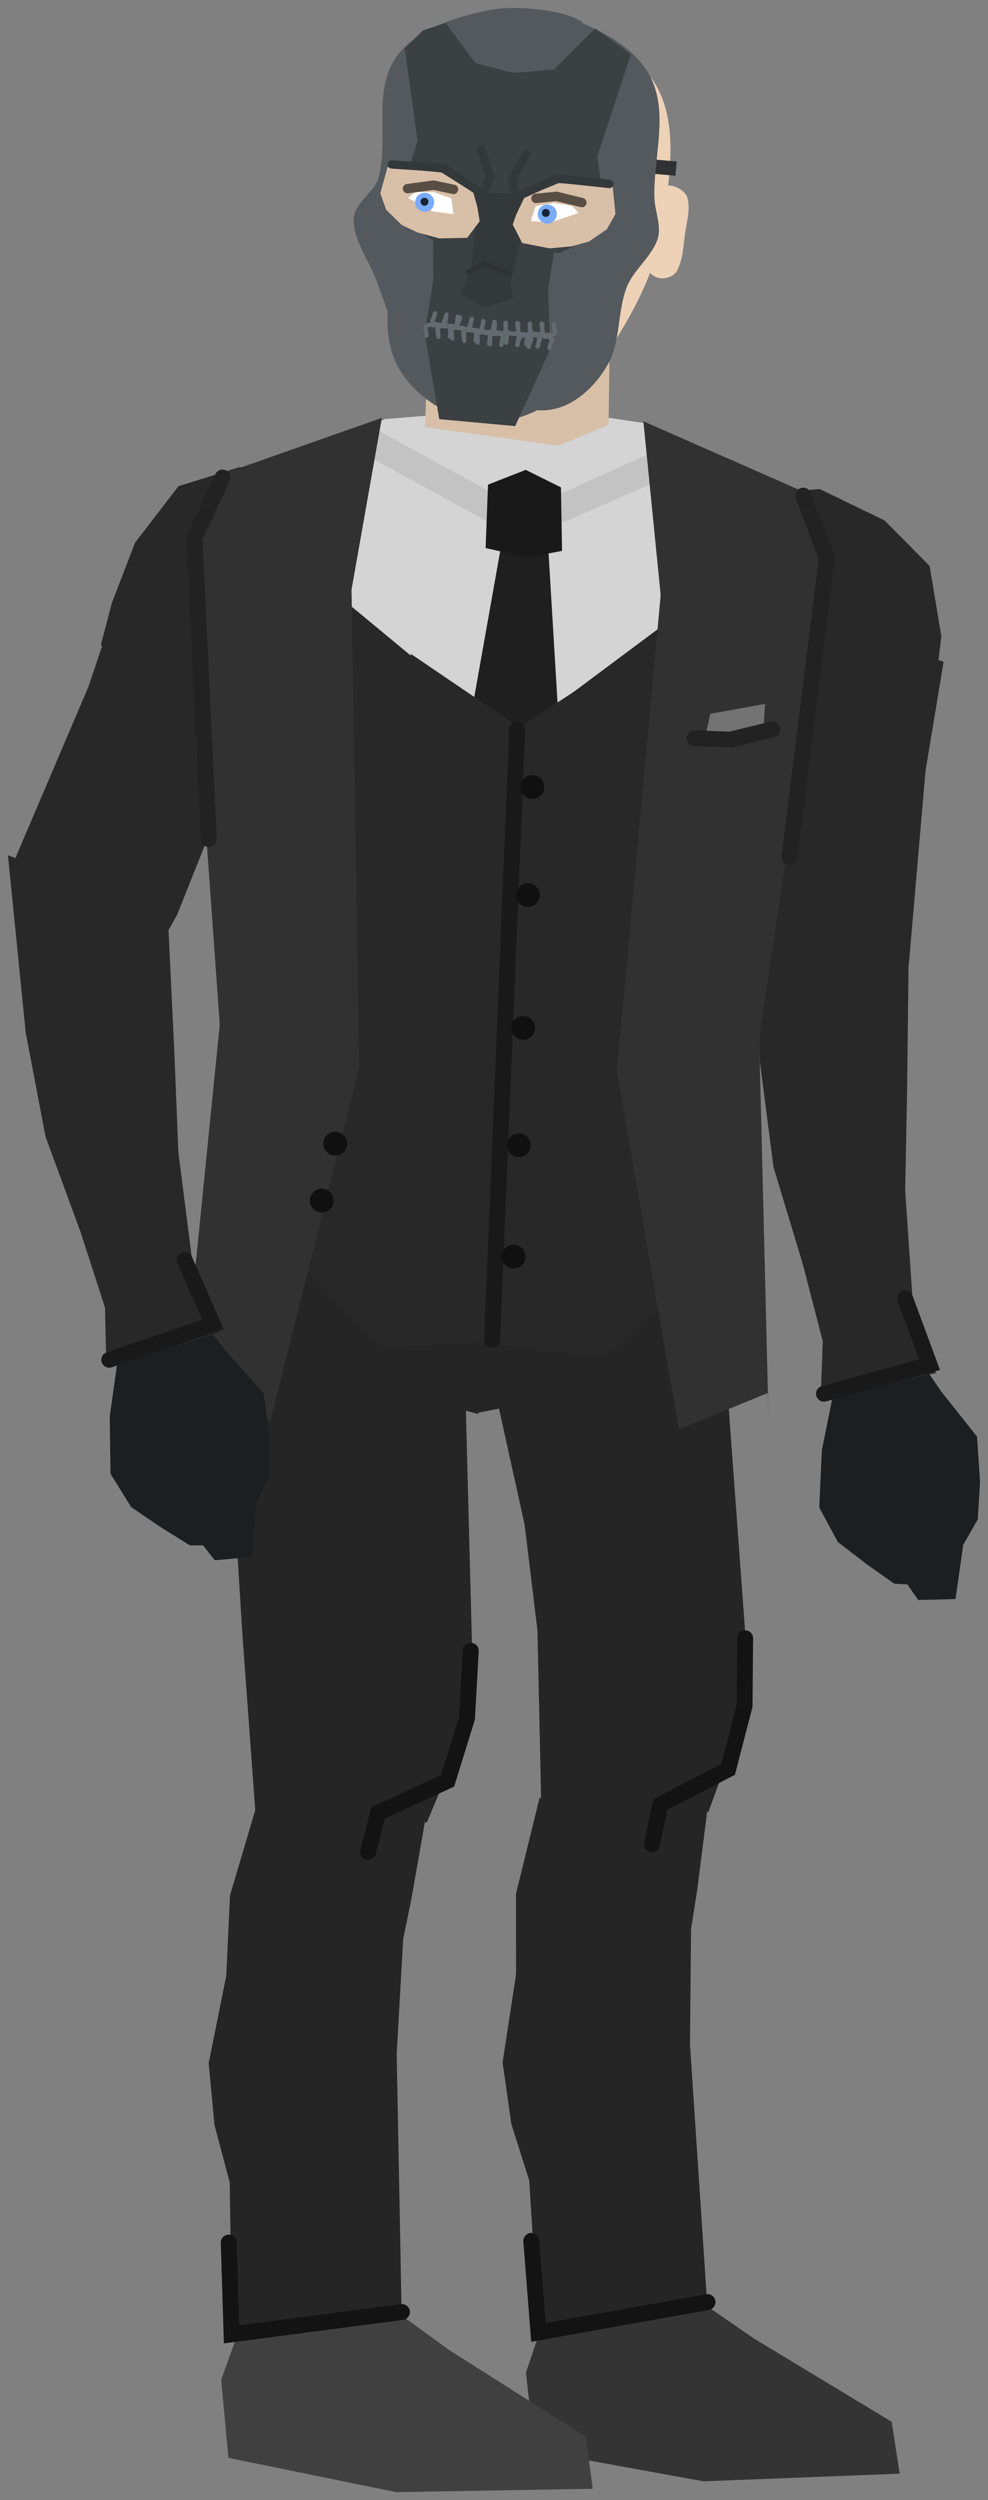 <svg xmlns="http://www.w3.org/2000/svg" xmlns:xlink="http://www.w3.org/1999/xlink" version="1.1" width="124.338" height="314.34" viewBox="0.283 1.291 124.338 314.34">
  <rect x="0.283" y="1.291" width="124.338" height="314.34" fill="#808080" stroke="none"/>
  <!-- Exported by Scratch - http://scratch.mit.edu/ -->
  <path id="ID0.7729651997797191" fill="#282828" stroke="none" stroke-linecap="round" d="M 15.848 74.477 L 39.172 79.087 L 32.226 98.224 L 26.01 107.687 L 22.567 116.317 L 18.23 124.051 L 2.564 117.188 L 1.835 110.074 L 11.401 87.663 L 15.848 74.477 Z " stroke-width="0.959"/>
  <path id="ID0.4757494777441025" fill="#282828" stroke="none" stroke-linecap="round" d="M 30.424 60.031 L 39.489 60.386 L 53.93 69.576 L 38.824 91.759 L 27.209 93.648 L 22.441 93.403 L 19.915 90.207 L 17.904 86.54 L 12.97 82.411 L 14.353 77.111 L 17.278 69.528 L 22.74 62.421 L 30.424 60.031 Z " stroke-width="0.483"/>
  <g id="ID0.5880346246995032">
    <path id="ID0.6829322893172503" fill="#1D1E1F" stroke="none" stroke-linecap="round" d="M 105.087 176.799 L 115.127 171.001 L 118.759 176.278 L 123.234 181.907 L 123.622 187.609 L 123.329 192.334 L 121.501 195.528 L 120.532 202.345 L 115.835 202.46 L 114.474 200.506 L 112.831 200.413 L 109.393 197.988 L 105.723 195.169 L 103.382 190.827 L 103.712 183.644 L 105.087 176.799 Z " stroke-width="0.816"/>
    <g id="ID0.9434720128774643">
      <path id="ID0.6507829907350242" fill="#282828" stroke="none" stroke-linecap="round" d="M 95.004 112.423 L 114.636 121.317 L 114.441 138.311 L 114.2 151.012 L 115.295 167.1 L 118.09 173.907 L 103.556 177.391 L 103.825 169.926 L 101.328 160.276 L 97.632 148.047 L 95.914 134.825 L 95.004 112.423 Z " stroke-width="0.816"/>
      <path id="ID0.9892375003546476" fill="none" stroke="#191919" stroke-width="2" stroke-linecap="round" d="M 103.981 176.525 L 117.263 172.866 L 114.192 164.555 "/>
    </g>
  </g>
  <path id="ID0.7729651997797191" fill="#282828" stroke="none" stroke-linecap="round" d="M 119.035 84.489 L 96.283 77.589 L 93.413 97.745 L 94.449 109.019 L 93.429 118.254 L 93.62 127.119 L 110.672 128.429 L 114.662 122.494 L 116.758 98.217 L 119.035 84.489 Z " stroke-width="0.959"/>
  <path id="ID0.4757494777441025" fill="#282828" stroke="none" stroke-linecap="round" d="M 111.616 66.732 L 103.449 62.782 L 86.383 64.102 L 89.282 90.782 L 98.644 97.911 L 102.967 99.937 L 106.7 98.305 L 110.198 96.014 L 116.495 94.691 L 117.766 89.364 L 118.751 81.296 L 117.273 72.454 L 111.616 66.732 Z " stroke-width="0.483"/>
  <g id="ID0.6660797297954559">
    <path id="ID0.5368814701214433" fill="#343434" stroke="none" stroke-linecap="round" d="M 66.468 299.62 L 69.429 290.815 L 73.998 281.608 L 83.923 287.553 L 95.122 295.287 L 112.493 305.781 L 113.514 312.306 L 88.807 313.269 L 67.595 309.417 L 66.468 299.62 Z " stroke-width="0.77"/>
    <g id="ID0.5077062323689461">
      <path id="ID0.05466862628236413" fill="#252525" stroke="none" stroke-linecap="round" d="M 68.179 227.369 L 89.9 224.178 L 88.036 238.846 L 87.249 243.852 L 87.116 258.336 L 89.326 291.608 L 68.059 294.192 L 66.885 275.433 L 64.636 268.346 L 63.533 260.608 L 65.229 249.515 L 65.219 239.399 L 68.179 227.369 Z " stroke-width="0.6"/>
      <path id="ID0.5319394422695041" fill="none" stroke="#131313" stroke-width="2" stroke-linecap="round" d="M 89.327 290.735 L 68.043 294.549 L 67.144 283.041 "/>
    </g>
    <g id="ID0.8820344842970371">
      <path id="ID0.3809091211296618" fill="#252525" stroke="none" stroke-linecap="round" d="M 57.608 153.619 L 89.492 134.381 L 90.543 158.619 L 94.107 207.128 L 93.53 217.876 L 89.431 229.123 L 81.357 226.869 L 68.393 228.046 L 67.922 206.279 L 66.3 192.961 L 57.608 153.619 Z " stroke-width="0.731"/>
      <path id="ID0.9495224836282432" fill="none" stroke="#131313" stroke-width="2" stroke-linecap="round" d="M 94.058 207.273 L 93.984 215.773 L 91.914 223.755 L 83.374 228.181 L 82.331 233.172 "/>
    </g>
  </g>
  <g id="ID0.18228224432095885">
    <path id="ID0.5368814701214433" fill="#404040" stroke="none" stroke-linecap="round" d="M 28.116 300.502 L 31.266 291.764 L 36.034 282.657 L 45.828 288.816 L 56.856 296.79 L 73.996 307.658 L 74.876 314.203 L 50.154 314.631 L 29.03 310.321 L 28.116 300.502 Z " stroke-width="0.77"/>
    <g id="ID0.5077062323689461">
      <path id="ID0.05466862628236413" fill="#252525" stroke="none" stroke-linecap="round" d="M 32.751 227.718 L 54.599 225.557 L 52.044 240.12 L 51.023 245.084 L 50.206 259.545 L 50.842 292.884 L 29.476 294.461 L 29.19 275.667 L 27.278 268.482 L 26.542 260.701 L 28.759 249.701 L 29.227 239.595 L 32.751 227.718 Z " stroke-width="0.6"/>
      <path id="ID0.5319394422695041" fill="none" stroke="#131313" stroke-width="2" stroke-linecap="round" d="M 50.864 291.984 L 29.424 294.789 L 29.069 283.251 "/>
    </g>
    <g id="ID0.8820344842970371">
      <path id="ID0.3809091211296618" fill="#252525" stroke="none" stroke-linecap="round" d="M 30.88 151.026 L 58.524 135.821 L 58.429 160.081 L 59.699 208.705 L 58.615 219.413 L 53.989 230.455 L 46.031 227.821 L 32.467 229.718 L 30.776 206.59 L 29.973 193.525 L 30.88 151.026 Z " stroke-width="0.731"/>
      <path id="ID0.9495224836282432" fill="none" stroke="#131313" stroke-width="2" stroke-linecap="round" d="M 59.53 208.839 L 59.055 217.325 L 56.61 225.201 L 47.872 229.218 L 46.593 234.154 "/>
    </g>
  </g>
  <g id="ID0.8990198895335197">
    <path id="ID0.17576928716152906" fill="#DBDBDB" stroke="none" d="M 67.095 57.035 L 66.845 57.025 L 66.845 57.025 L 67.095 57.035 L 67.095 57.035 Z " stroke-width="1"/>
    <path id="ID0.4270821204409003" fill="#252525" stroke="none" stroke-linecap="round" d="M 60.412 178.918 L 64.422 66.233 L 81.671 69.367 L 88.312 74.049 L 90.927 78.257 L 97.269 90.076 L 95.943 100.491 L 94.671 105.902 L 95.931 112.891 L 96.086 118.386 L 93.542 125.152 L 91.62 130.286 L 89.888 139.485 L 90.102 161.438 L 84.488 169.336 L 79.347 175.259 L 60.412 178.918 Z " stroke-width="0.476"/>
    <path id="ID0.4270821204409003" fill="#252525" stroke="none" stroke-linecap="round" d="M 60.441 179.078 L 64.959 66.412 L 47.522 68.233 L 40.546 72.4 L 37.621 76.398 L 30.404 87.704 L 30.939 98.19 L 31.798 103.681 L 30.014 110.555 L 29.444 116.022 L 31.469 122.962 L 32.998 128.226 L 34.03 137.53 L 32.156 159.404 L 37.158 167.704 L 41.836 173.998 L 60.441 179.078 Z " stroke-width="0.476"/>
    <path id="ID0.5114514343440533" fill="#282828" stroke="none" d="M 38.472 66.571 L 91.434 68.576 L 88.097 156.763 L 35.135 154.758 L 38.472 66.571 Z " stroke-width="1.007"/>
    <path id="ID0.9286923445761204" fill="#D4D4D4" stroke="none" stroke-linecap="round" d="M 55.112 53.465 L 73.092 35.396 L 65.264 53.993 L 64.995 94.484 L 28.172 64.025 L 48.707 53.986 L 55.112 53.465 Z " stroke-width="0.476"/>
    <path id="ID0.9286923445761204" fill="#D4D4D4" stroke="none" stroke-linecap="round" d="M 71.448 53.018 L 58.33 35.13 L 64.73 54.265 L 64.43 94.278 L 100.958 67.071 L 81.635 54.523 L 71.448 53.018 Z " stroke-width="0.476"/>
    <path id="ID0.39874776685610414" fill="#C3C3C3" stroke="none" stroke-linecap="round" d="M 46.803 54.845 L 66.285 65.46 L 84.479 57.182 L 88.398 59.469 L 65.947 69.226 L 42.972 56.658 L 46.803 54.845 Z " stroke-width="0.944"/>
    <path id="ID0.13444371055811644" fill="#1F1F1F" stroke="none" stroke-linecap="round" d="M 63.839 67.176 L 69.094 67.124 L 70.814 95.71 L 58.754 95.754 L 63.839 67.176 Z " stroke-width="1"/>
    <path id="ID0.751046194229275" fill="#191919" stroke="none" stroke-linecap="round" d="M 61.699 62.224 L 66.447 60.367 L 70.877 62.571 L 71.015 70.557 L 66.581 71.38 L 61.397 70.193 L 61.699 62.224 Z " stroke-width="1.1"/>
    <path id="ID0.7854711129330099" fill="#282828" stroke="none" stroke-linecap="round" d="M 51.97 83.489 L 65.629 92.763 L 79.738 83.54 L 77.078 100.951 L 53.844 100.072 L 51.97 83.489 Z " stroke-width="1"/>
    <path id="ID0.562834897544235" fill="#282828" stroke="none" stroke-linecap="round" d="M 32.528 154.305 L 62.974 149.703 L 62.208 169.938 L 48.42 170.667 L 32.528 154.305 Z " stroke-width="1"/>
    <path id="ID0.562834897544235" fill="#282828" stroke="none" stroke-linecap="round" d="M 93.272 156.893 L 63.261 150.003 L 62.496 170.238 L 76.189 172.007 L 93.272 156.893 Z " stroke-width="1"/>
    <path id="ID0.6824178956449032" fill="none" stroke="#191919" stroke-width="2" stroke-linecap="round" d="M 65.37 93.043 L 62.218 169.729 "/>
    <path id="ID0.4144489667378366" fill="#313131" stroke="none" stroke-linecap="round" d="M 27.801 61.059 L 48.339 53.831 L 44.519 75.452 L 45.497 135.532 L 34.312 179.891 L 23.509 174.478 L 23.126 177.966 L 27.939 130.114 L 24.829 86.715 L 24.444 70.439 L 27.801 61.059 Z " stroke-width="1"/>
    <path id="ID0.5234400681219995" fill="#101010" stroke="none" d="M 67.331 98.741 C 67.743 98.756 68.111 98.938 68.371 99.219 C 68.631 99.5 68.785 99.88 68.769 100.292 C 68.754 100.705 68.572 101.072 68.291 101.333 C 68.01 101.593 67.63 101.747 67.217 101.731 C 66.805 101.715 66.437 101.534 66.177 101.253 C 65.916 100.972 65.763 100.592 65.779 100.179 C 65.794 99.767 65.976 99.399 66.257 99.139 C 66.538 98.878 66.918 98.725 67.331 98.741 Z " stroke-width="0.63"/>
    <path id="ID0.5234400681219995" fill="#101010" stroke="none" d="M 66.781 112.341 C 67.193 112.356 67.561 112.538 67.821 112.819 C 68.081 113.1 68.235 113.48 68.219 113.892 C 68.204 114.305 68.022 114.672 67.741 114.933 C 67.46 115.193 67.08 115.347 66.667 115.331 C 66.255 115.315 65.887 115.134 65.627 114.853 C 65.366 114.572 65.213 114.192 65.229 113.779 C 65.244 113.367 65.426 112.999 65.707 112.739 C 65.988 112.478 66.368 112.325 66.781 112.341 Z " stroke-width="0.63"/>
    <path id="ID0.5234400681219995" fill="#101010" stroke="none" d="M 65.63 143.791 C 66.043 143.806 66.41 143.988 66.671 144.269 C 66.931 144.55 67.085 144.93 67.069 145.342 C 67.053 145.755 66.872 146.122 66.591 146.383 C 66.31 146.643 65.93 146.797 65.517 146.781 C 65.105 146.765 64.737 146.584 64.477 146.303 C 64.216 146.022 64.063 145.642 64.079 145.229 C 64.094 144.817 64.276 144.449 64.557 144.189 C 64.838 143.928 65.218 143.775 65.63 143.791 Z " stroke-width="0.63"/>
    <path id="ID0.5234400681219995" fill="#101010" stroke="none" d="M 66.18 129.041 C 66.593 129.056 66.96 129.238 67.221 129.519 C 67.481 129.8 67.635 130.18 67.619 130.592 C 67.603 131.005 67.422 131.372 67.141 131.633 C 66.86 131.893 66.48 132.047 66.067 132.031 C 65.655 132.015 65.287 131.834 65.027 131.553 C 64.766 131.272 64.613 130.892 64.629 130.479 C 64.644 130.067 64.826 129.699 65.107 129.439 C 65.388 129.178 65.768 129.025 66.18 129.041 Z " stroke-width="0.63"/>
    <path id="ID0.5234400681219995" fill="#101010" stroke="none" d="M 64.981 157.791 C 65.393 157.806 65.76 157.988 66.021 158.269 C 66.281 158.55 66.435 158.93 66.419 159.342 C 66.403 159.755 66.222 160.122 65.941 160.383 C 65.66 160.643 65.28 160.797 64.867 160.781 C 64.455 160.765 64.087 160.584 63.827 160.303 C 63.566 160.022 63.413 159.642 63.429 159.229 C 63.444 158.817 63.626 158.449 63.907 158.189 C 64.188 157.928 64.568 157.775 64.981 157.791 Z " stroke-width="0.63"/>
    <path id="ID0.4144489667378366" fill="#313131" stroke="none" stroke-linecap="round" d="M 101.183 63.021 L 81.251 54.261 L 83.426 76.109 L 77.909 135.943 L 85.71 181.02 L 96.891 176.44 L 97.009 179.947 L 95.826 131.868 L 102.208 88.829 L 103.822 72.628 L 101.183 63.021 Z " stroke-width="1"/>
    <path id="ID0.8752945330925286" fill="none" stroke="#222222" stroke-width="2" stroke-linecap="round" d="M 28.291 61.328 L 24.75 68.95 L 26.57 106.796 "/>
    <path id="ID0.8752945330925286" fill="none" stroke="#222222" stroke-width="2" stroke-linecap="round" d="M 101.374 63.602 L 104.329 71.469 L 99.654 109.07 "/>
    <path id="ID0.5234400681219995" fill="#101010" stroke="none" d="M 42.531 143.591 C 42.943 143.606 43.31 143.788 43.571 144.069 C 43.831 144.35 43.985 144.73 43.969 145.142 C 43.953 145.555 43.772 145.922 43.491 146.183 C 43.21 146.443 42.83 146.597 42.417 146.581 C 42.005 146.565 41.637 146.384 41.377 146.103 C 41.116 145.822 40.963 145.442 40.979 145.029 C 40.994 144.617 41.176 144.249 41.457 143.989 C 41.738 143.728 42.118 143.575 42.531 143.591 Z " stroke-width="0.63"/>
    <path id="ID0.5234400681219995" fill="#101010" stroke="none" d="M 40.831 150.741 C 41.243 150.756 41.611 150.938 41.871 151.219 C 42.131 151.5 42.285 151.88 42.269 152.292 C 42.254 152.705 42.072 153.072 41.791 153.333 C 41.51 153.593 41.13 153.747 40.717 153.731 C 40.305 153.715 39.937 153.534 39.677 153.253 C 39.416 152.972 39.263 152.592 39.279 152.179 C 39.294 151.767 39.476 151.399 39.757 151.139 C 40.038 150.878 40.418 150.725 40.831 150.741 Z " stroke-width="0.63"/>
    <g id="ID0.20783481979742646">
      <path id="ID0.5848579816520214" fill="#737373" stroke="none" stroke-linecap="round" d="M 89.662 91.035 L 96.564 89.795 L 96.316 93.689 L 89.052 93.914 L 89.662 91.035 Z " stroke-width="1"/>
      <path id="ID0.13105127029120922" fill="none" stroke="#222222" stroke-width="2" stroke-linecap="round" d="M 87.694 94.113 L 92.191 94.283 L 97.494 92.983 "/>
    </g>
  </g>
  <path id="ID0.46110434643924236" fill="#D8BFA7" stroke="none" stroke-linecap="round" d="M 54.524 34.9 L 77.122 35.755 L 76.873 54.709 L 70.575 57.323 L 53.764 54.986 L 54.524 34.9 Z " stroke-width="1.088"/>
  <path id="ID0.8999492498114705" fill="#EDD2B8" stroke="none" stroke-linecap="round" d="M 63.413 5.267 C 58.984 5.365 54.036 7.659 51.578 11.344 C 48.773 15.552 50.161 21.284 49.504 26.248 C 49.246 27.972 48.861 29.764 49.149 31.546 C 49.382 34.734 50.306 37.834 51.032 41.04 C 51.52 43.201 51.509 45.545 52.51 47.542 C 53.627 49.899 54.696 53.137 57.247 53.815 C 61.028 54.819 65.248 53.335 68.836 51.883 C 71.783 50.69 74.617 48.714 76.424 46.087 C 79.675 41.204 82.714 35.785 83.604 29.956 C 84.59 23.494 86.051 15.524 81.721 10.416 C 77.875 5.526 69.997 5.123 63.413 5.267 Z " stroke-width="0.508"/>
  <path id="ID0.8194515448994935" fill="#EDD2B8" stroke="none" stroke-linecap="round" d="M 84.21 24.589 C 83.352 24.602 82.687 25.116 82.091 26.127 C 81.495 27.139 81.056 28.568 80.918 30.176 C 80.779 31.784 80.966 33.268 81.38 34.367 C 81.794 35.465 82.364 36.058 83.204 36.245 C 83.975 36.415 85.015 36.074 85.432 35.434 C 86.238 34 86.271 32.219 86.497 30.658 C 86.72 29.123 87.225 27.459 86.747 26.012 C 86.344 25.12 85.11 24.575 84.21 24.589 Z " stroke-width="1"/>
  <path id="ID0.5768358684144914" fill="#2E3234" stroke="none" d="M 85.445 21.592 L 79.467 21.076 L 79.312 22.869 L 85.29 23.385 L 85.445 21.592 Z " stroke-width="1"/>
  <path id="ID0.3245162623934448" fill="#54595E" stroke="none" stroke-linecap="round" d="M 65.129 6.481 C 61.885 6.201 58.72 8.566 56.227 12.611 C 53.734 16.657 52.402 23.288 51.356 28.829 C 50.289 34.487 47.858 40.539 49.728 45.953 C 51.17 50.124 55.833 53.609 60.304 54.243 C 64.526 54.845 69.859 52.826 72.187 49.146 C 75.476 43.944 74.748 37.072 74.869 30.859 C 74.978 25.221 74.612 18.459 72.849 14.046 C 71.086 9.633 68.373 6.761 65.129 6.481 Z " stroke-width="1"/>
  <path id="ID0.8999492498114705" fill="#54595E" stroke="none" stroke-linecap="round" d="M 61.863 2.567 C 57.52 3.444 52.486 4.959 50.028 8.644 C 47.223 12.851 49.199 18.695 47.954 23.548 C 47.462 25.465 44.866 26.755 44.795 28.834 C 44.747 31.512 46.661 33.885 47.629 36.472 C 48.683 39.281 49.568 42.229 50.96 44.842 C 52.19 47.152 53.451 49.772 55.697 51.115 C 57.426 52.147 60.009 52.618 61.678 51.529 C 63.005 50.664 62.057 48.357 62.567 46.838 C 63.059 44.952 64.499 43.337 64.672 41.36 C 65.15 35.856 63.76 30.28 64.217 24.773 C 64.719 18.718 64.923 12.465 67.385 6.97 C 68.327 4.868 74.569 4.832 73.549 4.085 C 71.983 2.77 65.71 1.79 61.863 2.567 Z " stroke-width="0.508"/>
  <path id="ID0.8999492498114705" fill="#54595E" stroke="none" stroke-linecap="round" d="M 73.111 4.03 C 76.782 5.482 80.811 7.808 82.385 11.485 C 84.305 15.939 82.535 21.208 82.633 26.039 C 82.67 27.814 83.575 29.709 83.042 31.352 C 82.273 33.623 80.017 35.187 79.153 37.416 C 77.962 40.488 78.402 44.172 76.819 47.031 C 75.55 49.32 73.52 51.462 71.078 52.4 C 69.197 53.12 66.572 53.142 65.114 51.783 C 63.954 50.703 65.284 48.593 65.041 47.009 C 64.879 45.066 63.738 43.228 63.906 41.251 C 64.378 35.746 66.703 30.491 67.197 24.988 C 67.739 18.936 68.14 12.839 67.126 6.904 C 66.852 5.309 62.244 4.204 63.247 3.689 C 65.232 2.68 70.06 2.744 73.111 4.03 Z " stroke-width="0.508"/>
  <path id="ID0.45774566335603595" fill="#54595E" stroke="none" stroke-linecap="round" d="M 61.912 38.235 C 59.816 38.054 58.173 39.181 56.365 39.83 C 54.716 40.422 51.71 40.301 51.566 42.109 C 51.31 44.93 53.576 47.579 55.508 49.761 C 56.782 51.2 58.604 52.102 60.7 52.283 C 62.796 52.464 64.665 51.779 66.248 50.688 C 68.437 49.179 71.227 47.422 71.406 44.826 C 71.622 42.845 68.77 41.879 67.105 40.757 C 65.511 39.682 64.009 38.416 61.912 38.235 Z " stroke-width="1"/>
  <path id="ID0.6934182443656027" fill="#54595E" stroke="none" stroke-linecap="round" d="M 76.618 33.849 L 63.064 36.794 L 49.403 31.098 L 51.812 38.081 L 51.923 42.608 L 71.644 44.962 L 73.318 38.934 L 76.618 33.849 Z " stroke-width="1"/>
  <path id="ID0.6236958587542176" fill="#3B4043" stroke="none" stroke-linecap="round" d="M 70.467 30.135 L 54.78 28.731 L 54.824 36.363 L 53.728 43.244 L 55.561 53.992 L 65.121 54.867 L 69.518 45.209 L 69.274 37.56 L 70.467 30.135 Z " stroke-width="1"/>
  <path id="ID0.6043254472315311" fill="#3B4043" stroke="none" stroke-linecap="round" d="M 79.678 8.114 L 75.19 4.867 L 69.976 10.037 L 63.406 10.574 L 62.992 29.91 L 65.387 32.978 L 70.747 33.089 L 74.464 31.302 L 76.394 27.554 L 75.458 20.949 L 79.678 8.114 Z " stroke-width="1"/>
  <path id="ID0.6043254472315311" fill="#3B4043" stroke="none" stroke-linecap="round" d="M 51.228 7.407 L 53.535 5.097 L 56.374 4.188 L 60.105 9.227 L 66.486 10.882 L 63.581 30.003 L 60.696 32.614 L 55.396 31.806 L 51.084 29.426 L 50.781 25.385 L 52.834 19.038 L 51.228 7.407 Z " stroke-width="1"/>
  <path id="ID0.9914007503539324" fill="#33383A" stroke="none" d="M 64.421 37.283 L 67.076 25.719 L 60.624 25.463 L 59.344 36.795 L 64.421 37.283 Z " stroke-width="1"/>
  <path id="ID0.28340246016159654" fill="#D8BFA7" stroke="none" stroke-linecap="round" d="M 77.402 24.805 L 70.599 24.311 L 65.977 26.192 L 64.809 29.526 L 66.001 31.846 L 69.465 32.52 L 72.242 32.26 L 74.396 31.665 L 76.66 30.112 L 77.734 28.206 L 77.402 24.805 Z " stroke-width="0.595"/>
  <path id="ID0.28340246016159654" fill="#D8BFA7" stroke="none" stroke-linecap="round" d="M 49.054 22.303 L 55.841 22.982 L 60.072 25.627 L 60.652 29.112 L 59.08 31.193 L 55.552 31.264 L 52.86 30.532 L 50.84 29.577 L 48.876 27.658 L 48.145 25.597 L 49.054 22.303 Z " stroke-width="0.595"/>
  <path id="ID0.17377300979569554" fill="#FFFFFF" stroke="none" stroke-linecap="round" d="M 73.088 28.081 L 72.255 27.176 L 69.992 26.796 L 67.696 27.205 L 67.078 29.11 L 69.717 29.205 L 73.088 28.081 Z " stroke-width="1"/>
  <path id="ID0.17377300979569554" fill="#FFFFFF" stroke="none" stroke-linecap="round" d="M 51.622 26.179 L 52.597 25.43 L 54.892 25.443 L 57.084 26.24 L 57.367 28.222 L 54.751 27.864 L 51.622 26.179 Z " stroke-width="1"/>
  <path id="ID0.44800941413268447" fill="none" stroke="#33383A" stroke-width="1.05" stroke-linecap="round" d="M 63.869 29.931 L 65.861 25.781 L 70.44 23.725 L 76.969 24.42 "/>
  <path id="ID0.12448931112885475" fill="#33383A" stroke="none" stroke-linecap="round" d="M 64.282 35.523 L 59.492 35.21 L 58.274 38.266 L 61.234 40.027 L 64.854 38.784 L 64.282 35.523 Z " stroke-width="1"/>
  <path id="ID0.44800941413268447" fill="none" stroke="#33383A" stroke-width="1.05" stroke-linecap="round" d="M 65.352 26.516 L 64.774 23.889 L 66.503 20.661 "/>
  <path id="ID0.44800941413268447" fill="none" stroke="#33383A" stroke-width="1.05" stroke-linecap="round" d="M 60.931 26.029 L 61.951 23.54 L 60.8 20.063 "/>
  <g id="ID0.32985211815685034">
    <g id="ID0.08651347272098064">
      <g id="ID0.07771636918187141">
        <path id="ID0.7001032647676766" fill="none" stroke="#646B70" stroke-width="0.524" stroke-linecap="round" d="M 69.98 42.053 C 69.98 42.053 70.013 42.425 70.037 42.61 C 70.06 42.783 70.2 42.972 70.124 43.13 C 70.045 43.293 69.83 43.364 69.653 43.404 C 69.483 43.444 69.305 43.372 69.131 43.359 C 68.957 43.347 68.679 43.487 68.608 43.328 C 68.438 42.946 68.559 42.075 68.559 42.075 "/>
        <path id="ID0.7001032647676766" fill="none" stroke="#646B70" stroke-width="0.524" stroke-linecap="round" d="M 68.43 41.953 C 68.43 41.953 68.463 42.325 68.487 42.51 C 68.51 42.684 68.65 42.872 68.574 43.03 C 68.495 43.193 68.28 43.264 68.103 43.304 C 67.933 43.344 67.755 43.272 67.581 43.26 C 67.407 43.247 67.129 43.387 67.058 43.227 C 66.888 42.846 67.009 41.974 67.009 41.974 "/>
      </g>
      <g id="ID0.07771636918187141">
        <path id="ID0.7001032647676766" fill="none" stroke="#646B70" stroke-width="0.524" stroke-linecap="round" d="M 66.93 42.003 C 66.93 42.003 66.963 42.375 66.987 42.56 C 67.01 42.733 67.15 42.922 67.074 43.08 C 66.995 43.243 66.78 43.313 66.603 43.355 C 66.433 43.394 66.255 43.322 66.081 43.309 C 65.907 43.297 65.629 43.437 65.558 43.278 C 65.388 42.896 65.509 42.025 65.509 42.025 "/>
        <path id="ID0.7001032647676766" fill="none" stroke="#646B70" stroke-width="0.524" stroke-linecap="round" d="M 65.38 41.903 C 65.38 41.903 65.413 42.275 65.437 42.46 C 65.46 42.633 65.6 42.822 65.524 42.98 C 65.445 43.143 65.23 43.214 65.053 43.255 C 64.883 43.294 64.705 43.222 64.531 43.209 C 64.357 43.197 64.079 43.337 64.008 43.178 C 63.838 42.796 63.959 41.925 63.959 41.925 "/>
      </g>
      <path id="ID0.7001032647676766" fill="none" stroke="#646B70" stroke-width="0.524" stroke-linecap="round" d="M 63.899 41.873 C 63.899 41.873 63.892 42.247 63.897 42.433 C 63.902 42.609 64.021 42.811 63.929 42.96 C 63.833 43.114 63.612 43.161 63.432 43.184 C 63.259 43.205 63.089 43.115 62.918 43.084 C 62.746 43.053 62.455 43.163 62.401 42.998 C 62.272 42.6 62.483 41.746 62.483 41.746 "/>
    </g>
    <g id="ID0.08651347272098064">
      <g id="ID0.07771636918187141">
        <path id="ID0.7001032647676766" fill="none" stroke="#646B70" stroke-width="0.524" stroke-linecap="round" d="M 55.032 40.682 C 55.032 40.682 54.936 41.043 54.881 41.221 C 54.828 41.388 54.658 41.549 54.706 41.718 C 54.756 41.893 54.956 41.999 55.123 42.07 C 55.284 42.137 55.471 42.097 55.645 42.115 C 55.818 42.132 56.068 42.318 56.165 42.173 C 56.398 41.826 56.429 40.947 56.429 40.947 "/>
        <path id="ID0.7001032647676766" fill="none" stroke="#646B70" stroke-width="0.524" stroke-linecap="round" d="M 56.482 40.832 C 56.482 40.832 56.386 41.193 56.331 41.371 C 56.278 41.538 56.108 41.699 56.156 41.868 C 56.206 42.043 56.406 42.149 56.573 42.22 C 56.734 42.287 56.921 42.248 57.095 42.265 C 57.268 42.282 57.518 42.468 57.615 42.323 C 57.848 41.976 57.879 41.097 57.879 41.097 "/>
      </g>
      <g id="ID0.07771636918187141">
        <path id="ID0.7001032647676766" fill="none" stroke="#646B70" stroke-width="0.524" stroke-linecap="round" d="M 58.182 41.182 C 58.182 41.182 58.086 41.543 58.031 41.721 C 57.978 41.888 57.808 42.049 57.856 42.218 C 57.906 42.393 58.106 42.499 58.273 42.57 C 58.434 42.637 58.621 42.597 58.795 42.615 C 58.968 42.632 59.218 42.818 59.315 42.673 C 59.548 42.326 59.579 41.447 59.579 41.447 "/>
        <path id="ID0.7001032647676766" fill="none" stroke="#646B70" stroke-width="0.524" stroke-linecap="round" d="M 59.682 41.382 C 59.682 41.382 59.586 41.743 59.531 41.921 C 59.478 42.088 59.308 42.249 59.356 42.418 C 59.406 42.593 59.606 42.699 59.773 42.77 C 59.934 42.837 60.121 42.797 60.295 42.815 C 60.468 42.832 60.718 43.018 60.815 42.873 C 61.048 42.526 61.079 41.647 61.079 41.647 "/>
      </g>
      <path id="ID0.7001032647676766" fill="none" stroke="#646B70" stroke-width="0.524" stroke-linecap="round" d="M 61.123 41.653 C 61.123 41.653 61.065 42.022 61.029 42.204 C 60.994 42.376 60.842 42.555 60.907 42.717 C 60.975 42.886 61.185 42.971 61.358 43.023 C 61.525 43.074 61.708 43.015 61.882 43.013 C 62.056 43.012 62.325 43.171 62.406 43.017 C 62.601 42.647 62.54 41.77 62.54 41.77 "/>
    </g>
  </g>
  <path id="ID0.7001032647676766" fill="none" stroke="#646B70" stroke-width="0.524" stroke-linecap="round" d="M 69.418 45.068 C 69.418 45.068 69.513 44.707 69.569 44.529 C 69.622 44.362 69.792 44.201 69.744 44.032 C 69.694 43.857 69.494 43.751 69.327 43.68 C 69.166 43.613 68.979 43.653 68.805 43.635 C 68.632 43.618 68.382 43.432 68.285 43.577 C 68.052 43.924 68.021 44.803 68.021 44.803 "/>
  <path id="ID0.7001032647676766" fill="none" stroke="#646B70" stroke-width="0.524" stroke-linecap="round" d="M 67.918 44.868 C 67.918 44.868 68.013 44.507 68.069 44.329 C 68.122 44.162 68.292 44.001 68.244 43.832 C 68.194 43.657 67.994 43.551 67.827 43.48 C 67.666 43.413 67.479 43.453 67.305 43.435 C 67.132 43.418 66.882 43.232 66.785 43.377 C 66.552 43.724 66.521 44.603 66.521 44.603 "/>
  <g id="ID0.07771636918187141">
    <path id="ID0.7001032647676766" fill="none" stroke="#646B70" stroke-width="0.524" stroke-linecap="round" d="M 66.818 44.918 C 66.818 44.918 66.913 44.557 66.969 44.379 C 67.022 44.212 67.192 44.051 67.144 43.882 C 67.094 43.707 66.894 43.601 66.727 43.53 C 66.566 43.463 66.379 43.502 66.205 43.485 C 66.032 43.468 65.782 43.282 65.685 43.427 C 65.452 43.774 65.421 44.653 65.421 44.653 "/>
    <path id="ID0.7001032647676766" fill="none" stroke="#646B70" stroke-width="0.524" stroke-linecap="round" d="M 65.368 44.668 C 65.368 44.668 65.463 44.307 65.519 44.129 C 65.572 43.962 65.742 43.801 65.694 43.632 C 65.644 43.457 65.444 43.351 65.277 43.28 C 65.116 43.213 64.929 43.252 64.755 43.235 C 64.582 43.218 64.332 43.032 64.235 43.177 C 64.002 43.524 63.971 44.403 63.971 44.403 "/>
  </g>
  <path id="ID0.7001032647676766" fill="none" stroke="#646B70" stroke-width="0.524" stroke-linecap="round" d="M 63.377 44.648 C 63.377 44.648 63.435 44.278 63.471 44.096 C 63.506 43.924 63.658 43.745 63.593 43.583 C 63.525 43.414 63.315 43.33 63.142 43.277 C 62.975 43.226 62.792 43.285 62.618 43.287 C 62.444 43.288 62.175 43.129 62.094 43.283 C 61.899 43.653 61.96 44.53 61.96 44.53 "/>
  <path id="ID0.7001032647676766" fill="none" stroke="#646B70" stroke-width="0.524" stroke-linecap="round" d="M 53.97 43.497 C 53.97 43.497 53.937 43.125 53.913 42.94 C 53.89 42.767 53.75 42.578 53.826 42.42 C 53.905 42.257 54.12 42.187 54.297 42.145 C 54.467 42.106 54.645 42.178 54.819 42.191 C 54.993 42.203 55.271 42.063 55.342 42.222 C 55.512 42.604 55.391 43.475 55.391 43.475 "/>
  <path id="ID0.7001032647676766" fill="none" stroke="#646B70" stroke-width="0.524" stroke-linecap="round" d="M 55.47 43.647 C 55.47 43.647 55.437 43.275 55.413 43.09 C 55.39 42.916 55.25 42.728 55.326 42.57 C 55.405 42.407 55.62 42.337 55.797 42.295 C 55.967 42.256 56.145 42.328 56.319 42.34 C 56.493 42.353 56.771 42.213 56.842 42.373 C 57.012 42.754 56.891 43.626 56.891 43.626 "/>
  <path id="ID0.7001032647676766" fill="none" stroke="#646B70" stroke-width="0.524" stroke-linecap="round" d="M 57.22 43.847 C 57.22 43.847 57.187 43.475 57.163 43.29 C 57.14 43.117 57 42.928 57.076 42.77 C 57.155 42.607 57.37 42.536 57.547 42.495 C 57.717 42.456 57.895 42.528 58.069 42.541 C 58.243 42.553 58.521 42.413 58.592 42.572 C 58.762 42.954 58.641 43.825 58.641 43.825 "/>
  <path id="ID0.7001032647676766" fill="none" stroke="#646B70" stroke-width="0.524" stroke-linecap="round" d="M 58.72 44.147 C 58.72 44.147 58.687 43.775 58.663 43.59 C 58.64 43.416 58.5 43.228 58.576 43.07 C 58.655 42.907 58.87 42.837 59.047 42.795 C 59.217 42.756 59.395 42.828 59.569 42.84 C 59.743 42.853 60.021 42.713 60.092 42.873 C 60.262 43.254 60.141 44.126 60.141 44.126 "/>
  <path id="ID0.7001032647676766" fill="none" stroke="#646B70" stroke-width="0.524" stroke-linecap="round" d="M 60.401 44.377 C 60.401 44.377 60.408 44.003 60.403 43.817 C 60.398 43.641 60.279 43.439 60.371 43.29 C 60.467 43.136 60.688 43.089 60.868 43.066 C 61.041 43.045 61.211 43.135 61.382 43.166 C 61.554 43.197 61.845 43.087 61.899 43.252 C 62.028 43.65 61.817 44.504 61.817 44.504 "/>
  <path id="ID0.44800941413268447" fill="none" stroke="#2E3234" stroke-width="0.613" stroke-linecap="round" d="M 59.257 35.513 L 61.17 34.371 L 64.374 35.696 "/>
  <path id="ID0.44800941413268447" fill="none" stroke="#33383A" stroke-width="1.05" stroke-linecap="round" d="M 61.562 29.643 L 60.311 25.212 L 56.152 22.402 L 49.6 21.968 "/>
  <g id="ID0.6897007944062352">
    <path id="ID0.2692581438459456" fill="#7AABFF" stroke="none" d="M 53.5 25.549 C 53.825 25.485 54.145 25.561 54.399 25.733 C 54.654 25.904 54.843 26.173 54.907 26.498 C 54.97 26.823 54.894 27.143 54.722 27.398 C 54.551 27.652 54.282 27.841 53.957 27.905 C 53.632 27.968 53.312 27.892 53.057 27.721 C 52.803 27.549 52.614 27.28 52.55 26.955 C 52.487 26.63 52.563 26.31 52.734 26.056 C 52.906 25.801 53.175 25.612 53.5 25.549 Z " stroke-width="1.143"/>
    <path id="ID0.8070062398910522" fill="#192334" stroke="none" d="M 53.612 26.166 C 53.747 26.139 53.881 26.17 53.987 26.242 C 54.093 26.313 54.172 26.426 54.198 26.561 C 54.224 26.696 54.194 26.83 54.121 26.936 C 54.05 27.043 53.938 27.121 53.802 27.147 C 53.667 27.174 53.533 27.143 53.428 27.071 C 53.321 27 53.242 26.887 53.216 26.752 C 53.19 26.616 53.221 26.483 53.293 26.377 C 53.364 26.27 53.477 26.192 53.612 26.166 Z " stroke-width="1.111"/>
  </g>
  <g id="ID0.5823970721103251">
    <path id="ID0.2692581438459456" fill="#7AABFF" stroke="none" d="M 69.585 27.084 C 69.275 26.966 68.947 26.985 68.667 27.111 C 68.387 27.237 68.154 27.468 68.036 27.778 C 67.918 28.088 67.938 28.416 68.063 28.696 C 68.189 28.976 68.421 29.209 68.73 29.327 C 69.04 29.445 69.368 29.425 69.648 29.299 C 69.928 29.174 70.161 28.942 70.279 28.632 C 70.397 28.323 70.377 27.995 70.252 27.715 C 70.126 27.434 69.894 27.202 69.585 27.084 Z " stroke-width="1.143"/>
    <path id="ID0.8070062398910522" fill="#192334" stroke="none" d="M 69.155 27.592 C 69.026 27.543 68.889 27.55 68.772 27.603 C 68.655 27.655 68.558 27.752 68.509 27.881 C 68.46 28.01 68.468 28.147 68.521 28.264 C 68.572 28.381 68.67 28.477 68.799 28.526 C 68.927 28.575 69.065 28.568 69.181 28.515 C 69.298 28.463 69.395 28.366 69.444 28.237 C 69.493 28.108 69.486 27.971 69.433 27.855 C 69.381 27.738 69.283 27.641 69.155 27.592 Z " stroke-width="1.111"/>
  </g>
  <path id="ID0.023752907756716013" fill="none" stroke="#584E44" stroke-width="1.181" stroke-linecap="round" d="M 73.507 26.761 L 70.3 25.976 L 67.739 26.236 "/>
  <path id="ID0.023752907756716013" fill="none" stroke="#584E44" stroke-width="1.181" stroke-linecap="round" d="M 51.57 25.007 L 54.843 24.57 L 57.361 25.102 "/>
  <g id="ID0.5880346246995032">
    <path id="ID0.6829322893172503" fill="#1D1E1F" stroke="none" stroke-linecap="round" d="M 15.063 172.48 L 24.742 166.098 L 28.68 171.15 L 33.481 176.504 L 34.206 182.173 L 34.194 186.907 L 32.558 190.203 L 31.995 197.066 L 27.312 197.459 L 25.839 195.589 L 24.193 195.594 L 20.617 193.376 L 16.787 190.78 L 14.192 186.584 L 14.096 179.394 L 15.063 172.48 Z " stroke-width="0.816"/>
    <g id="ID0.9434720128774643">
      <path id="ID0.6507829907350242" fill="#282828" stroke="none" stroke-linecap="round" d="M 1.283 108.82 L 21.407 116.534 L 22.22 133.51 L 22.733 146.203 L 24.778 162.198 L 27.972 168.827 L 13.67 173.166 L 13.497 165.698 L 10.431 156.213 L 6.017 144.225 L 3.519 131.128 L 1.283 108.82 Z " stroke-width="0.816"/>
      <path id="ID0.9892375003546476" fill="none" stroke="#191919" stroke-width="2" stroke-linecap="round" d="M 14.033 172.257 L 27.075 167.816 L 23.517 159.702 "/>
    </g>
  </g>
</svg>